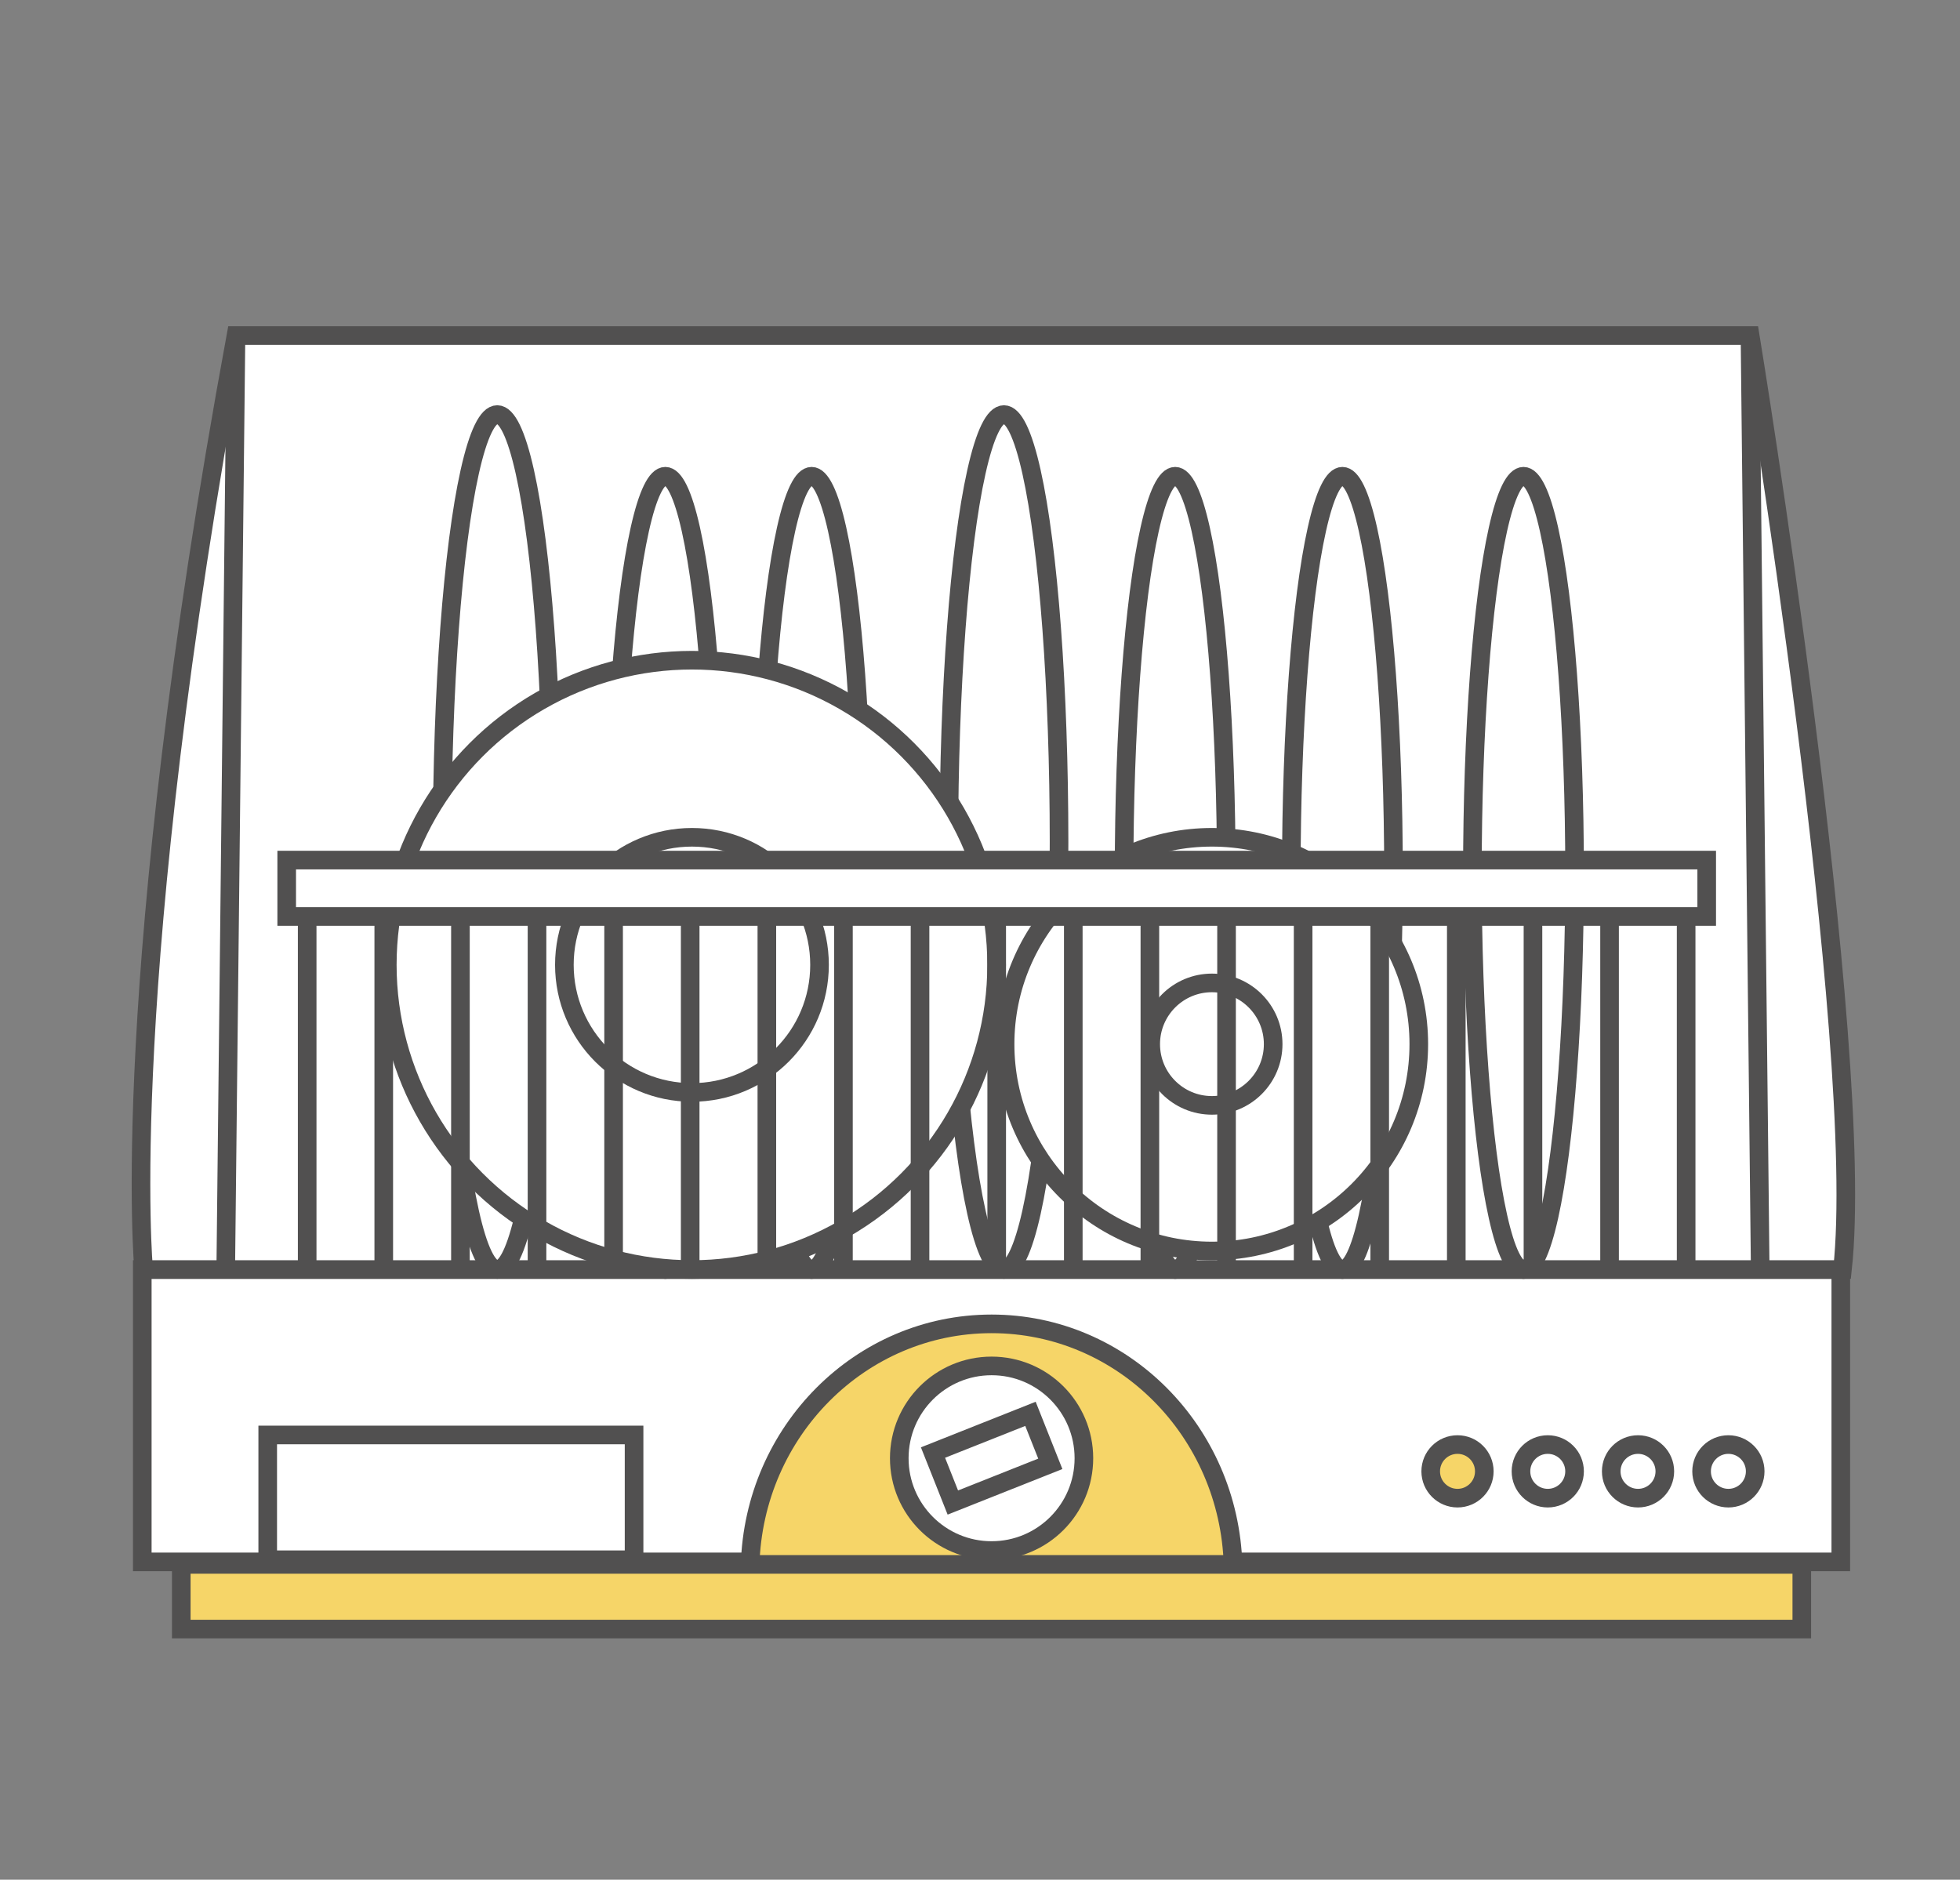 <svg id="圖層_1" data-name="圖層 1" xmlns="http://www.w3.org/2000/svg" viewBox="0 0 210.63 202"><rect x="0" y="0" width="210.63" height="202" fill="#808080" stroke="none"/><defs><style>.cls-1{fill:#fff;}.cls-1,.cls-2,.cls-3{stroke:#515050;stroke-miterlimit:10;stroke-width:2px;}.cls-2{fill:#f6d568;}.cls-3{fill:none;}</style></defs><title>icon</title><rect class="cls-1" x="15.29" y="136.43" width="182.53" height="31.42"/><rect class="cls-1" x="28.77" y="154.21" width="39.37" height="13.41"/><path class="cls-2" d="M132.51,168.21c-.41-14.39-11.86-25.94-25.95-25.94S81,153.82,80.61,168.21Z"/><circle class="cls-1" cx="106.56" cy="156.71" r="9.92"/><rect class="cls-1" x="103.66" y="151.07" width="5.78" height="11.27" transform="translate(212.88 -0.16) rotate(68.34)"/><path class="cls-1" d="M198,136.43c2.61-23.87-9.92-100.37-9.92-100.37H25.36c-12.85,69.74-9.92,100.37-9.92,100.37Z"/><ellipse class="cls-1" cx="53.44" cy="90.49" rx="5.92" ry="45.94"/><ellipse class="cls-1" cx="71.5" cy="93.81" rx="5.49" ry="42.63"/><ellipse class="cls-1" cx="87.22" cy="93.81" rx="5.49" ry="42.63"/><ellipse class="cls-1" cx="107.89" cy="90.49" rx="5.92" ry="45.94"/><ellipse class="cls-1" cx="126.29" cy="93.81" rx="5.49" ry="42.63"/><ellipse class="cls-1" cx="144.26" cy="93.81" rx="5.49" ry="42.63"/><ellipse class="cls-1" cx="163.72" cy="93.81" rx="5.49" ry="42.63"/><circle class="cls-1" cx="74.36" cy="103.69" r="32.74"/><circle class="cls-1" cx="74.36" cy="103.69" r="13.71"/><circle class="cls-1" cx="130.24" cy="112.21" r="22.23"/><circle class="cls-1" cx="130.24" cy="112.21" r="6.58"/><rect class="cls-1" x="30.81" y="92.43" width="152.6" height="6.06"/><line class="cls-3" x1="33.01" y1="98.49" x2="33.01" y2="136.43"/><line class="cls-3" x1="181.2" y1="98.49" x2="181.2" y2="136.43"/><line class="cls-3" x1="172.97" y1="98.49" x2="172.97" y2="136.43"/><line class="cls-3" x1="164.74" y1="98.49" x2="164.74" y2="136.43"/><line class="cls-3" x1="156.5" y1="98.49" x2="156.5" y2="136.43"/><line class="cls-3" x1="148.27" y1="98.49" x2="148.27" y2="136.43"/><line class="cls-3" x1="140.04" y1="98.49" x2="140.04" y2="136.43"/><line class="cls-3" x1="131.81" y1="98.49" x2="131.81" y2="136.43"/><line class="cls-3" x1="123.57" y1="98.49" x2="123.57" y2="136.43"/><line class="cls-3" x1="115.34" y1="98.49" x2="115.34" y2="136.43"/><line class="cls-3" x1="107.11" y1="98.49" x2="107.11" y2="136.43"/><line class="cls-3" x1="98.87" y1="98.49" x2="98.87" y2="136.43"/><line class="cls-3" x1="90.64" y1="98.49" x2="90.64" y2="136.43"/><line class="cls-3" x1="82.41" y1="98.49" x2="82.41" y2="136.43"/><line class="cls-3" x1="74.17" y1="98.49" x2="74.17" y2="136.43"/><line class="cls-3" x1="65.94" y1="98.49" x2="65.94" y2="136.43"/><line class="cls-3" x1="57.71" y1="98.49" x2="57.71" y2="136.43"/><line class="cls-3" x1="49.48" y1="98.49" x2="49.48" y2="136.43"/><line class="cls-3" x1="41.24" y1="98.49" x2="41.24" y2="136.43"/><line class="cls-3" x1="25.36" y1="36.06" x2="24.26" y2="136.43"/><line class="cls-3" x1="188.06" y1="36.06" x2="189.16" y2="136.43"/><circle class="cls-2" cx="156.63" cy="158.12" r="2.88"/><circle class="cls-3" cx="166.33" cy="158.12" r="2.88"/><circle class="cls-3" cx="176.03" cy="158.12" r="2.88"/><circle class="cls-3" cx="185.74" cy="158.12" r="2.88"/><rect class="cls-2" x="19.48" y="168.12" width="174.15" height="6.95"/></svg>